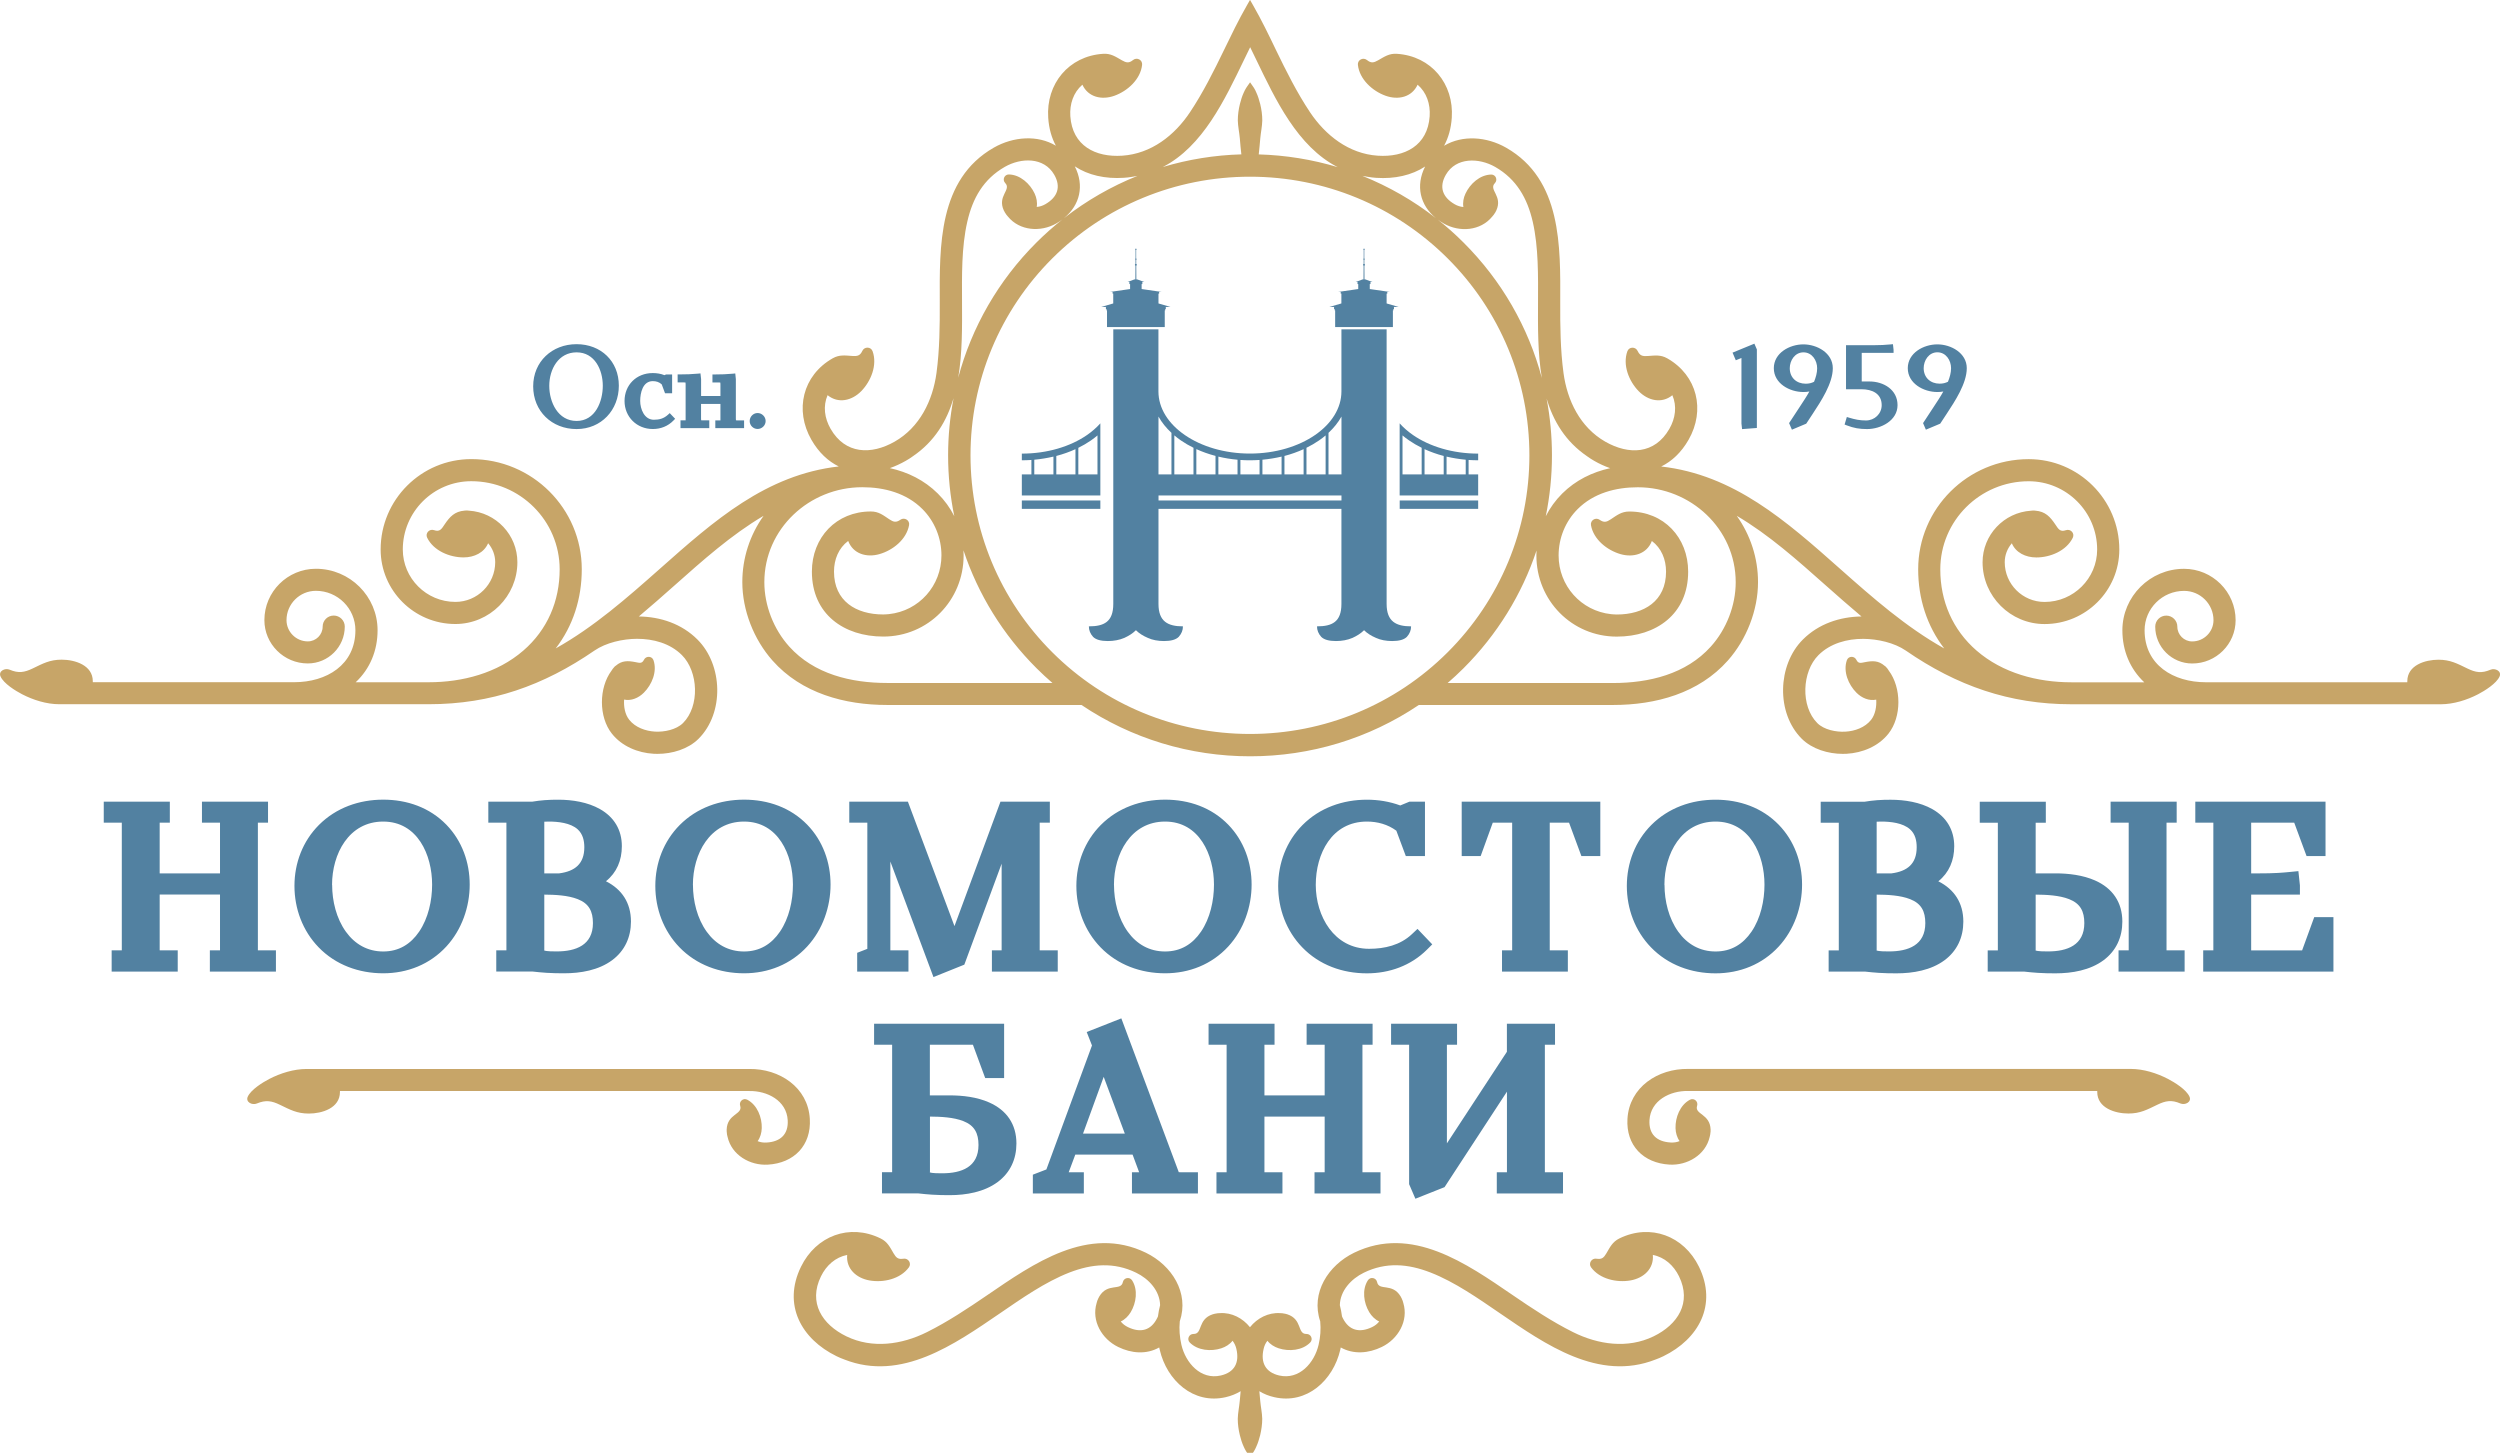 <svg width="265" height="154" viewBox="0 0 265 154" fill="none" xmlns="http://www.w3.org/2000/svg">
<g clip-path="url(#clip0_2053_1518)">
<path fill-rule="evenodd" clip-rule="evenodd" d="M206.488 40.456C206.671 40.005 206.813 39.515 206.813 39.029C206.813 38.194 206.27 37.343 205.362 37.343C204.453 37.343 203.91 38.204 203.91 39.029C203.91 40.021 204.626 40.668 205.6 40.668C205.93 40.668 206.204 40.608 206.493 40.461M192.293 40.461C192.476 40.011 192.618 39.52 192.618 39.034C192.618 38.199 192.075 37.349 191.166 37.349C190.258 37.349 189.715 38.209 189.715 39.034C189.715 40.026 190.425 40.673 191.405 40.673C191.735 40.673 192.009 40.613 192.298 40.466L192.293 40.461ZM58.222 40.896C58.222 42.622 59.136 44.621 61.12 44.621C63.105 44.621 63.896 42.556 63.896 40.886C63.896 39.216 63.049 37.349 61.12 37.349C59.192 37.349 58.222 39.15 58.222 40.896ZM79.467 44.631C79.467 44.17 79.843 43.781 80.304 43.781C80.766 43.781 81.157 44.17 81.157 44.631C81.157 45.092 80.766 45.471 80.304 45.471C79.843 45.471 79.467 45.097 79.467 44.631ZM74.311 41.979H76.366V40.755C76.366 40.724 76.366 40.582 76.356 40.557C76.331 40.542 76.199 40.542 76.168 40.542H75.519V39.692H75.777C76.412 39.692 77.046 39.672 77.68 39.611L77.939 39.585L78 40.188V44.353C78 44.383 78 44.525 78.01 44.55C78.036 44.565 78.168 44.56 78.198 44.56H78.873V45.385H75.823V44.56H76.366V42.814H74.311V44.348C74.311 44.378 74.311 44.52 74.321 44.545C74.346 44.56 74.478 44.555 74.509 44.555H75.184V45.38H72.133V44.555H72.676V40.749C72.676 40.719 72.676 40.577 72.666 40.552C72.641 40.537 72.509 40.537 72.478 40.537H71.829V39.687H72.088C72.722 39.687 73.356 39.666 73.991 39.606L74.25 39.58L74.316 40.183V41.974L74.311 41.979ZM70.443 39.763L70.601 39.692H71.245V41.686H70.494L70.144 40.744C69.875 40.496 69.56 40.4 69.195 40.4C68.129 40.4 67.86 41.655 67.86 42.5C67.86 43.346 68.291 44.494 69.312 44.494C69.9 44.494 70.362 44.363 70.804 43.963L70.992 43.791L71.565 44.393L71.392 44.57C70.804 45.178 70.037 45.476 69.195 45.476C67.505 45.476 66.201 44.196 66.201 42.505C66.201 40.815 67.449 39.545 69.195 39.545C69.616 39.545 70.042 39.611 70.433 39.768L70.443 39.763ZM205.996 41.498C205.788 41.539 205.57 41.554 205.357 41.554C203.905 41.554 202.225 40.653 202.225 39.029C202.225 37.404 203.91 36.503 205.357 36.503C206.803 36.503 208.478 37.414 208.478 39.029C208.478 40.643 207.219 42.536 206.356 43.852L205.661 44.909L204.144 45.547L203.844 44.849L204.996 43.093C205.341 42.566 205.692 42.045 205.996 41.493V41.498ZM197.343 37.404V40.436H198.16C199.662 40.436 201.139 41.306 201.139 42.946C201.139 44.586 199.373 45.481 197.911 45.481C197.094 45.481 196.516 45.38 195.749 45.087L195.526 45.001L195.765 44.201L196.013 44.277C196.632 44.464 197.14 44.57 197.795 44.57C198.703 44.57 199.459 43.862 199.459 42.946C199.459 41.706 198.424 41.261 197.333 41.261H195.678V36.589H198.728C199.287 36.589 199.84 36.564 200.393 36.508L200.652 36.483L200.718 37.085V37.404H197.348H197.343ZM191.796 41.498C191.588 41.539 191.369 41.554 191.156 41.554C189.705 41.554 188.025 40.653 188.025 39.029C188.025 37.404 189.71 36.503 191.156 36.503C192.603 36.503 194.277 37.414 194.277 39.029C194.277 40.643 193.019 42.536 192.156 43.852L191.461 44.909L189.943 45.547L189.644 44.849L190.796 43.093C191.141 42.566 191.491 42.045 191.796 41.493V41.498ZM184.594 37.946L183.995 38.189L183.65 37.379L185.964 36.428L186.228 37.04V45.365L184.66 45.486L184.594 44.904V37.946ZM56.517 40.952C56.517 38.33 58.522 36.483 61.115 36.483C63.709 36.483 65.597 38.295 65.597 40.881C65.597 43.467 63.734 45.481 61.115 45.481C58.496 45.481 56.517 43.584 56.517 40.952Z" fill="#5281A1"/>
<path fill-rule="evenodd" clip-rule="evenodd" d="M215.781 94.829V100.624C215.781 100.654 215.781 100.74 215.766 100.745C216.004 100.851 216.781 100.851 217.085 100.851C219.136 100.851 220.938 100.183 220.938 97.85C220.938 96.611 220.521 95.775 219.329 95.31C218.283 94.9 216.933 94.839 215.781 94.829ZM198.926 92.577H200.505C202.17 92.359 203.169 91.57 203.169 89.809C203.169 89.105 203.017 88.412 202.474 87.916C201.708 87.218 200.378 87.086 199.388 87.086C199.236 87.086 199.079 87.091 198.926 87.101V92.577ZM198.926 94.829V100.624C198.926 100.654 198.926 100.74 198.911 100.745C199.15 100.851 199.926 100.851 200.231 100.851C202.281 100.851 204.083 100.183 204.083 97.85C204.083 96.611 203.667 95.775 202.474 95.31C201.429 94.9 200.079 94.839 198.926 94.829ZM176.438 93.797C176.438 95.512 176.885 97.354 177.895 98.761C178.854 100.092 180.199 100.857 181.854 100.857C183.508 100.857 184.762 100.082 185.665 98.751C186.629 97.329 187.035 95.472 187.035 93.771C187.035 90.614 185.487 87.086 181.849 87.086C178.21 87.086 176.428 90.517 176.428 93.797H176.438ZM118.084 93.797C118.084 95.512 118.531 97.354 119.541 98.761C120.5 100.092 121.845 100.857 123.499 100.857C125.154 100.857 126.407 100.082 127.311 98.751C128.275 97.329 128.681 95.472 128.681 93.771C128.681 90.614 127.138 87.086 123.499 87.086C119.86 87.086 118.079 90.517 118.079 93.797H118.084ZM73.453 93.797C73.453 95.512 73.9 97.354 74.91 98.761C75.869 100.092 77.214 100.857 78.868 100.857C80.523 100.857 81.776 100.082 82.68 98.751C83.644 97.329 84.05 95.472 84.05 93.771C84.05 90.614 82.507 87.086 78.868 87.086C75.229 87.086 73.448 90.517 73.448 93.797H73.453ZM57.695 92.577H59.273C60.938 92.359 61.938 91.57 61.938 89.809C61.938 89.105 61.78 88.412 61.242 87.916C60.476 87.218 59.146 87.086 58.157 87.086C58.004 87.086 57.847 87.091 57.695 87.101V92.577ZM57.695 94.829V100.624C57.695 100.654 57.695 100.74 57.679 100.745C57.918 100.851 58.694 100.851 58.999 100.851C61.049 100.851 62.851 100.183 62.851 97.85C62.851 96.611 62.435 95.775 61.242 95.31C60.197 94.9 58.847 94.839 57.695 94.829ZM35.207 93.797C35.207 95.512 35.653 97.354 36.663 98.761C37.622 100.092 38.967 100.857 40.622 100.857C42.276 100.857 43.53 100.082 44.433 98.751C45.398 97.329 45.804 95.472 45.804 93.771C45.804 90.614 44.261 87.086 40.617 87.086C36.973 87.086 35.197 90.517 35.197 93.797H35.207ZM114.8 120.163H119.231L116.993 114.146L114.8 120.163ZM98.575 118.362V124.146C98.575 124.177 98.575 124.263 98.56 124.268C98.799 124.374 99.57 124.369 99.874 124.369C101.92 124.369 103.721 123.706 103.721 121.373C103.721 120.133 103.305 119.303 102.118 118.838C101.077 118.428 99.727 118.367 98.575 118.357V118.362ZM243.187 87.203H238.624V92.577H239.553C240.188 92.577 240.817 92.567 241.451 92.531C241.908 92.506 242.36 92.466 242.817 92.42L243.629 92.339L243.791 93.847V94.829H238.624V100.629C238.624 100.664 238.624 100.7 238.624 100.74C238.655 100.74 238.685 100.74 238.711 100.74H244.024L245.308 97.218H247.344V102.987H233.539V100.735H234.615V87.314C234.615 87.278 234.615 87.243 234.615 87.203C234.585 87.203 234.554 87.203 234.529 87.203H232.702V84.976H246.506V90.745H244.496L243.187 87.203ZM225.637 87.203C225.607 87.203 225.576 87.203 225.551 87.203H223.724V84.976H230.728V87.203H229.652V100.624C229.652 100.659 229.652 100.695 229.652 100.735C229.682 100.735 229.712 100.735 229.738 100.735H231.57V102.987H224.566V100.735H225.642V87.314C225.642 87.278 225.642 87.243 225.642 87.203H225.637ZM215.781 87.203V92.577H217.877C219.273 92.577 220.775 92.759 222.059 93.321C223.927 94.141 224.967 95.639 224.967 97.689C224.967 99.343 224.318 100.786 222.978 101.783C221.541 102.85 219.633 103.174 217.877 103.174C217.263 103.174 216.644 103.164 216.03 103.124C215.532 103.093 215.035 103.043 214.538 102.987H210.696V100.74H211.772V87.319C211.772 87.284 211.772 87.248 211.772 87.207C211.741 87.207 211.711 87.207 211.685 87.207H209.853V84.981H216.857V87.207H215.781V87.203ZM205.463 93.417C207.153 94.267 208.113 95.71 208.113 97.689C208.113 99.343 207.463 100.786 206.123 101.783C204.687 102.85 202.779 103.174 201.023 103.174C200.403 103.174 199.789 103.164 199.17 103.124C198.673 103.093 198.175 103.043 197.678 102.987H193.836V100.74H194.912V87.319C194.912 87.284 194.912 87.248 194.912 87.207C194.882 87.207 194.851 87.207 194.826 87.207H192.994V84.981H197.658C198.099 84.91 198.541 84.849 198.982 84.819C199.454 84.783 199.931 84.773 200.408 84.773C201.895 84.773 203.53 85.031 204.834 85.77C206.331 86.621 207.148 87.977 207.148 89.698C207.148 91.206 206.605 92.501 205.458 93.422L205.463 93.417ZM172.444 93.913C172.444 91.494 173.322 89.176 175.038 87.451C176.855 85.629 179.301 84.768 181.849 84.768C184.396 84.768 186.777 85.603 188.553 87.43C190.207 89.136 191.019 91.418 191.019 93.771C191.019 96.125 190.187 98.549 188.548 100.33C186.802 102.228 184.417 103.174 181.849 103.174C179.281 103.174 176.814 102.289 175.002 100.416C173.312 98.67 172.444 96.327 172.444 93.913ZM166.313 87.203H164.273V100.624C164.273 100.659 164.273 100.695 164.273 100.735C164.304 100.735 164.334 100.735 164.36 100.735H166.192V102.987H159.213V100.735H160.289V87.203H158.234L156.95 90.745H154.94V84.976H169.633V90.745H167.628L166.319 87.203H166.313ZM148.434 85.376L149.403 84.976H151.047V90.745H149.017L148.012 88.053C147.104 87.385 146.018 87.086 144.891 87.086C141.171 87.086 139.471 90.492 139.471 93.797C139.471 97.101 141.405 100.573 145.125 100.573C146.779 100.573 148.423 100.188 149.657 99.025L150.256 98.463L151.819 100.102L151.25 100.669C149.555 102.36 147.271 103.174 144.891 103.174C142.303 103.174 139.846 102.294 138.035 100.416C136.345 98.67 135.487 96.327 135.487 93.913C135.487 91.499 136.355 89.176 138.07 87.451C139.887 85.624 142.338 84.768 144.891 84.768C146.104 84.768 147.297 84.961 148.434 85.381V85.376ZM114.095 93.908C114.095 91.489 114.973 89.171 116.688 87.445C118.505 85.624 120.952 84.763 123.499 84.763C126.047 84.763 128.427 85.598 130.204 87.425C131.853 89.131 132.67 91.413 132.67 93.766C132.67 96.12 131.838 98.544 130.199 100.325C128.453 102.223 126.067 103.169 123.499 103.169C120.931 103.169 118.465 102.284 116.653 100.411C114.963 98.665 114.095 96.322 114.095 93.908ZM94.378 100.735C94.409 100.735 94.439 100.735 94.464 100.735H96.296V102.987H90.861V100.998L91.937 100.578V87.314C91.937 87.278 91.937 87.243 91.937 87.203C91.906 87.203 91.876 87.203 91.851 87.203H90.023V84.976H96.236L101.174 98.169L106.051 84.976H111.283V87.203H110.207V100.624C110.207 100.659 110.207 100.695 110.207 100.735C110.238 100.735 110.268 100.735 110.294 100.735H112.121V102.987H105.142V100.735H106.173V91.55L102.219 102.253L98.946 103.569L94.378 91.322V100.624C94.378 100.659 94.378 100.695 94.378 100.735ZM69.464 93.908C69.464 91.489 70.342 89.171 72.057 87.445C73.874 85.624 76.321 84.763 78.868 84.763C81.416 84.763 83.796 85.598 85.573 87.425C87.227 89.131 88.039 91.413 88.039 93.766C88.039 96.12 87.207 98.544 85.567 100.325C83.822 102.223 81.436 103.169 78.868 103.169C76.3 103.169 73.834 102.284 72.022 100.411C70.332 98.665 69.464 96.322 69.464 93.908ZM64.231 93.412C65.921 94.262 66.881 95.705 66.881 97.683C66.881 99.338 66.231 100.781 64.891 101.778C63.455 102.845 61.547 103.169 59.791 103.169C59.172 103.169 58.557 103.159 57.938 103.119C57.441 103.088 56.944 103.038 56.446 102.982H52.604V100.735H53.68V87.314C53.68 87.278 53.68 87.243 53.68 87.203C53.65 87.203 53.619 87.203 53.594 87.203H51.762V84.976H56.426C56.867 84.905 57.309 84.844 57.751 84.814C58.228 84.778 58.7 84.768 59.177 84.768C60.664 84.768 62.298 85.026 63.602 85.765C65.099 86.615 65.916 87.972 65.916 89.692C65.916 91.201 65.373 92.496 64.226 93.417L64.231 93.412ZM31.212 93.908C31.212 91.489 32.085 89.171 33.806 87.445C35.623 85.624 38.069 84.763 40.617 84.763C43.164 84.763 45.545 85.598 47.321 87.425C48.975 89.131 49.788 91.413 49.788 93.766C49.788 96.12 48.955 98.544 47.316 100.325C45.57 102.223 43.185 103.169 40.617 103.169C38.049 103.169 35.582 102.284 33.77 100.411C32.08 98.665 31.212 96.322 31.212 93.908ZM163.766 124.258C163.796 124.258 163.827 124.258 163.852 124.258H165.679V126.505H158.66V124.258H159.736V115.715L153.123 125.837L150.032 127.066L149.367 125.523V110.852C149.367 110.816 149.367 110.781 149.367 110.74C149.337 110.74 149.307 110.74 149.281 110.74H147.454V108.513H154.448V110.74H153.372V121.196L159.731 111.489V108.513H164.832V110.74H163.756V124.141C163.756 124.177 163.756 124.212 163.756 124.253L163.766 124.258ZM134.025 124.258C134.056 124.258 134.086 124.258 134.112 124.258H135.939V126.505H128.945V124.258H130.021V110.857C130.021 110.821 130.021 110.786 130.021 110.745C129.99 110.745 129.96 110.745 129.935 110.745H128.108V108.519H135.101V110.745H134.03V116.11H140.415V110.857C140.415 110.821 140.415 110.786 140.415 110.745C140.384 110.745 140.354 110.745 140.329 110.745H138.502V108.519H145.495V110.745H144.419V124.146C144.419 124.182 144.419 124.217 144.419 124.258C144.45 124.258 144.48 124.258 144.505 124.258H146.333V126.505H139.339V124.258H140.415V118.357H134.03V124.146C134.03 124.182 134.03 124.217 134.03 124.258H134.025ZM110.918 123.959L115.75 110.821L115.191 109.394L118.861 107.947L124.809 123.873C124.839 123.959 124.9 124.146 124.951 124.253C125.017 124.258 125.108 124.258 125.154 124.258H126.981V126.505H119.987V124.258H120.749L120.053 122.385H113.983L113.283 124.258C113.308 124.258 113.339 124.258 113.364 124.258H114.887V126.505H109.482V124.516L110.923 123.959H110.918ZM103.123 110.745H98.565V116.11H100.661C102.057 116.11 103.554 116.287 104.838 116.854C106.706 117.674 107.741 119.166 107.741 121.211C107.741 122.861 107.091 124.303 105.751 125.295C104.32 126.358 102.412 126.687 100.661 126.687C100.047 126.687 99.428 126.677 98.814 126.636C98.316 126.606 97.819 126.555 97.327 126.5H93.49V124.253H94.566V110.852C94.566 110.816 94.566 110.781 94.566 110.74C94.535 110.74 94.505 110.74 94.48 110.74H92.653V108.513H106.437V114.278H104.432L103.128 110.74L103.123 110.745ZM16.926 87.203V92.577H23.321V87.314C23.321 87.278 23.321 87.243 23.321 87.203C23.29 87.203 23.26 87.203 23.234 87.203H21.407V84.976H28.411V87.203H27.335V100.624C27.335 100.659 27.335 100.695 27.335 100.735C27.366 100.735 27.396 100.735 27.421 100.735H29.248V102.987H22.245V100.735H23.321V94.824H16.926V100.624C16.926 100.659 16.926 100.695 16.926 100.735C16.956 100.735 16.987 100.735 17.012 100.735H18.839V102.987H11.835V100.735H12.911V87.314C12.911 87.278 12.911 87.243 12.911 87.203C12.881 87.203 12.851 87.203 12.825 87.203H10.998V84.976H18.002V87.203H16.926Z" fill="#5281A1"/>
<path fill-rule="evenodd" clip-rule="evenodd" d="M153.443 27.379C147.87 21.822 140.379 18.73 132.497 18.73C124.616 18.73 117.125 21.822 111.552 27.379C105.98 32.936 102.874 40.406 102.874 48.265C102.874 56.124 105.975 63.594 111.552 69.151C117.125 74.708 124.616 77.8 132.497 77.8C140.379 77.8 147.87 74.708 153.443 69.151C159.015 63.594 162.116 56.124 162.116 48.265C162.116 40.406 159.015 32.936 153.443 27.379ZM134.35 142.117C134.147 142.365 134.015 142.664 133.944 142.983C133.604 144.43 134.137 145.463 135.593 145.802C137.725 146.293 139.324 144.466 139.77 142.553C139.963 141.733 140.024 140.903 139.943 140.063C138.918 137.036 140.8 134.121 143.536 132.79C149.636 129.825 155.452 133.939 160.35 137.284C162.4 138.686 164.522 140.098 166.745 141.206C169.404 142.532 172.53 142.988 175.281 141.652C177.849 140.402 179.341 138.089 177.976 135.29C177.408 134.131 176.443 133.261 175.2 133.023C175.332 134.476 174.241 135.478 172.83 135.726C171.373 135.979 169.567 135.584 168.653 134.339C168.343 133.914 168.714 133.337 169.232 133.423C169.795 133.514 170.003 133.317 170.272 132.861C170.663 132.198 170.917 131.636 171.658 131.272C174.956 129.663 178.494 131.009 180.087 134.268C182.062 138.307 180.062 141.94 176.311 143.762C176.042 143.894 175.763 144.01 175.484 144.111C169.45 146.48 163.801 142.492 159.025 139.228C156.736 137.664 154.224 135.893 151.631 134.885C149.246 133.959 146.921 133.757 144.566 134.906C143.237 135.554 142.054 136.809 142.024 138.352C142.125 138.742 142.201 139.137 142.252 139.536C142.272 139.587 142.298 139.643 142.323 139.693C142.978 141.034 144.104 141.318 145.444 140.67C145.739 140.528 145.997 140.331 146.195 140.078C145.754 139.875 145.394 139.511 145.14 139.091C144.551 138.114 144.348 136.712 144.998 135.71C145.262 135.306 145.876 135.432 145.972 135.903C146.175 136.874 147.581 135.948 148.464 137.416C148.494 137.461 148.515 137.512 148.54 137.563C148.55 137.578 148.56 137.593 148.571 137.613C148.581 137.639 148.591 137.664 148.591 137.669C148.657 137.801 148.718 137.962 148.753 138.124C149.322 140.012 148.195 141.94 146.475 142.775C145.059 143.464 143.47 143.59 142.12 142.831C142.1 142.922 142.085 143.008 142.064 143.094C141.318 146.303 138.522 148.899 135.066 148.099C134.507 147.973 133.974 147.765 133.492 147.467C133.528 147.806 133.553 148.15 133.584 148.489C133.639 149.122 133.782 149.749 133.797 150.392C133.797 150.979 133.71 151.556 133.579 152.123C133.472 152.532 133.345 152.968 133.167 153.347C133.101 153.499 133.01 153.696 132.914 153.843L132.797 154.015H132.208L132.091 153.843C131.995 153.696 131.904 153.504 131.833 153.347C131.655 152.968 131.523 152.532 131.422 152.123C131.285 151.561 131.203 150.979 131.203 150.392C131.219 149.749 131.361 149.122 131.416 148.489C131.447 148.145 131.477 147.806 131.508 147.467C131.026 147.76 130.493 147.968 129.935 148.099C126.478 148.899 123.682 146.303 122.936 143.094C122.916 143.008 122.895 142.917 122.875 142.831C121.525 143.595 119.936 143.469 118.52 142.775C116.8 141.94 115.673 140.012 116.242 138.124C116.277 137.957 116.338 137.801 116.404 137.669C116.404 137.664 116.414 137.639 116.424 137.613C116.435 137.598 116.44 137.578 116.455 137.563C116.48 137.512 116.501 137.466 116.531 137.416C117.414 135.943 118.825 136.874 119.023 135.903C119.119 135.437 119.733 135.311 119.997 135.71C120.647 136.712 120.444 138.114 119.855 139.091C119.601 139.511 119.241 139.875 118.8 140.078C118.998 140.331 119.261 140.528 119.551 140.67C120.891 141.323 122.017 141.039 122.672 139.693C122.697 139.643 122.718 139.592 122.743 139.536C122.794 139.137 122.87 138.742 122.971 138.352C122.941 136.804 121.758 135.548 120.429 134.906C118.074 133.762 115.749 133.964 113.364 134.885C110.771 135.893 108.258 137.664 105.97 139.228C101.189 142.492 95.545 146.48 89.511 144.111C89.232 144.01 88.953 143.894 88.684 143.762C84.938 141.94 82.933 138.307 84.908 134.268C86.501 131.009 90.034 129.658 93.338 131.272C94.084 131.636 94.332 132.198 94.723 132.861C94.992 133.317 95.2 133.514 95.763 133.423C96.276 133.337 96.652 133.914 96.342 134.339C95.428 135.589 93.622 135.984 92.165 135.726C90.759 135.478 89.668 134.476 89.8 133.023C88.557 133.266 87.587 134.131 87.024 135.29C85.654 138.089 87.146 140.402 89.719 141.652C92.47 142.988 95.596 142.532 98.255 141.206C100.478 140.098 102.6 138.686 104.65 137.284C109.548 133.939 115.364 129.825 121.464 132.79C124.2 134.121 126.082 137.031 125.057 140.063C124.976 140.898 125.042 141.733 125.23 142.553C125.676 144.466 127.28 146.298 129.407 145.802C130.868 145.463 131.396 144.435 131.056 142.983C130.985 142.669 130.848 142.37 130.65 142.117C130.356 142.502 129.919 142.77 129.452 142.922C128.366 143.276 126.95 143.16 126.113 142.305C125.778 141.96 126.037 141.389 126.514 141.399C127.509 141.419 126.915 139.845 128.554 139.314C128.61 139.299 128.661 139.288 128.711 139.273C128.727 139.268 128.747 139.263 128.762 139.258C128.782 139.258 128.803 139.248 128.823 139.248C128.98 139.212 129.143 139.192 129.305 139.192C130.559 139.106 131.731 139.724 132.497 140.685C133.264 139.724 134.436 139.111 135.69 139.192C135.852 139.192 136.02 139.212 136.172 139.248C136.192 139.248 136.213 139.253 136.238 139.258C136.258 139.258 136.273 139.268 136.289 139.273C136.339 139.283 136.395 139.293 136.446 139.314C138.08 139.845 137.486 141.419 138.481 141.399C138.958 141.389 139.222 141.955 138.882 142.305C138.05 143.16 136.634 143.276 135.543 142.922C135.076 142.77 134.639 142.502 134.345 142.117H134.35ZM178.042 120.963C177.758 120.574 177.621 120.078 177.606 119.587C177.575 118.448 178.083 117.122 179.138 116.57C179.565 116.348 180.037 116.758 179.895 117.208C179.59 118.155 181.275 118.033 181.326 119.749C181.326 119.804 181.326 119.86 181.321 119.911C181.321 119.931 181.321 119.951 181.321 119.971C181.321 119.997 181.316 120.022 181.31 120.027C181.3 120.174 181.275 120.341 181.229 120.503C180.798 122.421 178.859 123.559 176.961 123.448C174.185 123.286 172.348 121.409 172.51 118.6C172.708 115.229 175.743 113.261 178.94 113.306H225.81C225.81 113.306 225.845 113.306 225.865 113.306C227.21 113.306 228.621 113.752 229.804 114.364C230.504 114.728 231.758 115.498 232.088 116.252C232.336 116.813 231.621 117.178 231.118 116.965C230.174 116.565 229.555 116.677 228.677 117.102C227.596 117.623 226.87 118.033 225.607 118.033C224.206 118.033 222.308 117.451 222.308 115.751C222.308 115.715 222.308 115.68 222.308 115.644H178.925C177.017 115.609 174.967 116.651 174.845 118.731C174.758 120.224 175.601 121.019 177.088 121.105C177.413 121.125 177.738 121.08 178.032 120.958L178.042 120.963ZM36.034 115.649C36.034 115.685 36.034 115.72 36.034 115.756C36.034 117.461 34.136 118.038 32.74 118.038C31.476 118.038 30.75 117.628 29.669 117.107C28.791 116.682 28.172 116.576 27.228 116.97C26.726 117.183 26.01 116.818 26.259 116.257C26.589 115.508 27.842 114.733 28.543 114.369C29.725 113.757 31.141 113.316 32.486 113.311C32.507 113.311 32.522 113.311 32.542 113.311H79.411C82.609 113.266 85.649 115.234 85.841 118.605C86.004 121.414 84.167 123.291 81.391 123.453C79.492 123.564 77.549 122.431 77.122 120.508C77.072 120.346 77.046 120.179 77.041 120.032C77.041 120.027 77.036 120.002 77.031 119.971C77.031 119.951 77.031 119.931 77.031 119.911C77.031 119.855 77.021 119.804 77.026 119.749C77.077 118.033 78.762 118.155 78.457 117.208C78.31 116.758 78.787 116.343 79.213 116.57C80.274 117.127 80.781 118.448 80.746 119.587C80.731 120.078 80.594 120.569 80.309 120.963C80.604 121.085 80.934 121.13 81.254 121.11C82.74 121.024 83.583 120.229 83.497 118.736C83.375 116.657 81.325 115.614 79.416 115.649H36.029H36.034ZM162.872 58.356C161.319 63.012 158.69 67.283 155.133 70.836C154.59 71.378 154.026 71.899 153.448 72.4H170.972C174.789 72.4 178.717 71.464 181.351 68.533C183.001 66.701 183.985 64.181 183.985 61.717C183.985 56.059 179.214 51.651 173.606 51.651C171.267 51.651 168.917 52.273 167.227 53.968C165.928 55.269 165.212 57.045 165.212 58.877C165.212 62.081 167.582 64.758 170.779 65.102C170.977 65.117 171.18 65.138 171.383 65.138C174.251 65.138 176.601 63.721 176.601 60.598C176.601 59.308 176.114 58.103 175.098 57.344C174.576 58.71 173.155 59.13 171.784 58.741C170.363 58.331 168.912 57.192 168.643 55.669C168.551 55.153 169.14 54.798 169.561 55.097C170.028 55.426 170.302 55.34 170.744 55.046C171.389 54.621 171.861 54.227 172.688 54.221C176.362 54.211 178.945 56.974 178.945 60.598C178.945 65.097 175.55 67.481 171.378 67.481C166.618 67.481 162.857 63.645 162.857 58.883C162.857 58.71 162.857 58.533 162.872 58.361V58.356ZM102.128 58.356C102.138 58.528 102.143 58.705 102.143 58.877C102.143 63.64 98.382 67.476 93.627 67.476C89.455 67.476 86.06 65.092 86.06 60.593C86.06 56.969 88.648 54.211 92.317 54.216C93.145 54.216 93.622 54.616 94.261 55.041C94.703 55.335 94.977 55.421 95.444 55.092C95.87 54.793 96.459 55.148 96.362 55.664C96.088 57.187 94.642 58.331 93.221 58.736C91.845 59.13 90.424 58.705 89.907 57.339C88.892 58.098 88.404 59.303 88.404 60.593C88.404 63.721 90.754 65.133 93.622 65.133C93.825 65.133 94.028 65.112 94.226 65.097C97.423 64.758 99.793 62.081 99.793 58.872C99.793 57.04 99.078 55.264 97.778 53.963C96.088 52.268 93.738 51.645 91.399 51.645C85.791 51.645 81.02 56.048 81.02 61.712C81.02 64.176 82.005 66.696 83.654 68.528C86.288 71.459 90.216 72.395 94.033 72.395H111.557C110.979 71.894 110.415 71.373 109.872 70.831C106.31 67.278 103.686 63.007 102.133 58.351L102.128 58.356ZM131.584 16.367C131.518 15.805 131.467 15.238 131.422 14.671C131.366 14.039 131.224 13.411 131.208 12.768C131.208 12.181 131.29 11.6 131.427 11.038C131.528 10.628 131.66 10.193 131.838 9.813C131.909 9.656 132 9.464 132.097 9.317L132.213 9.145L132.508 8.725L132.802 9.145L132.919 9.317C133.015 9.459 133.107 9.656 133.172 9.813C133.35 10.188 133.477 10.628 133.584 11.038C133.721 11.604 133.802 12.181 133.802 12.768C133.787 13.411 133.644 14.039 133.589 14.671C133.538 15.238 133.492 15.805 133.426 16.367C136.294 16.448 139.1 16.908 141.795 17.718C137.527 15.527 135.213 10.577 133.162 6.331C132.949 5.891 132.736 5.446 132.518 5.005C132.3 5.446 132.086 5.886 131.873 6.331C129.823 10.567 127.514 15.511 123.261 17.703C125.94 16.898 128.737 16.443 131.594 16.362L131.584 16.367ZM112.801 23.113C115.181 21.256 117.795 19.758 120.571 18.644C120.393 18.68 120.211 18.71 120.023 18.74C119.733 18.791 119.434 18.831 119.129 18.846C117.165 18.978 115.343 18.573 113.927 17.632C114.968 19.677 114.47 21.736 112.796 23.113H112.801ZM101.564 40.061C102.996 34.677 105.833 29.727 109.867 25.704C110.74 24.833 111.659 24.019 112.613 23.259C112.415 23.411 112.197 23.553 111.968 23.685C110.309 24.631 108.076 24.479 106.832 22.946C106.716 22.824 106.619 22.683 106.543 22.556C106.543 22.556 106.523 22.536 106.508 22.506C106.497 22.49 106.492 22.475 106.487 22.455C106.457 22.409 106.431 22.364 106.406 22.313C105.685 20.759 107.243 20.117 106.553 19.403C106.218 19.064 106.462 18.482 106.944 18.492C108.142 18.518 109.187 19.479 109.669 20.512C109.877 20.957 109.974 21.458 109.893 21.934C110.212 21.913 110.527 21.807 110.806 21.645C112.095 20.906 112.496 19.818 111.75 18.523C110.664 16.63 108.228 16.706 106.518 17.683C104.244 18.983 103.102 21.008 102.534 23.497C101.909 26.205 101.965 29.267 101.975 32.035C101.986 34.616 102.016 37.415 101.569 40.056L101.564 40.061ZM94.322 49.621C96.215 50.036 97.976 50.897 99.402 52.309C100.118 53.017 100.707 53.832 101.153 54.712C100.722 52.612 100.499 50.456 100.499 48.27C100.499 46.22 100.696 44.196 101.077 42.217C100.356 44.631 99.067 46.797 96.768 48.361C96.53 48.533 96.276 48.7 96.012 48.847C95.459 49.161 94.891 49.424 94.322 49.621ZM163.933 42.222C164.314 44.201 164.507 46.225 164.507 48.275C164.507 50.461 164.283 52.617 163.852 54.717C164.299 53.837 164.887 53.022 165.598 52.314C167.019 50.902 168.785 50.041 170.678 49.626C170.11 49.429 169.541 49.171 168.988 48.852C168.729 48.705 168.475 48.538 168.237 48.366C165.938 46.802 164.649 44.641 163.928 42.222H163.933ZM152.382 23.259C153.341 24.019 154.26 24.833 155.133 25.709C159.168 29.732 162.005 34.682 163.436 40.066C162.989 37.43 163.02 34.626 163.03 32.045C163.04 29.277 163.091 26.21 162.471 23.508C161.898 21.018 160.756 18.993 158.487 17.693C156.777 16.716 154.341 16.64 153.255 18.533C152.514 19.828 152.91 20.916 154.204 21.655C154.483 21.817 154.798 21.918 155.118 21.944C155.036 21.463 155.133 20.962 155.341 20.522C155.823 19.484 156.868 18.528 158.066 18.502C158.548 18.492 158.787 19.069 158.457 19.413C157.762 20.127 159.325 20.765 158.604 22.323C158.579 22.374 158.553 22.419 158.528 22.465C158.523 22.48 158.513 22.5 158.503 22.516C158.487 22.541 158.472 22.561 158.467 22.566C158.391 22.693 158.295 22.834 158.178 22.956C156.929 24.489 154.701 24.641 153.042 23.695C152.808 23.563 152.59 23.416 152.387 23.265L152.382 23.259ZM151.062 17.652C149.652 18.578 147.835 18.983 145.886 18.852C145.586 18.831 145.287 18.796 144.993 18.745C144.795 18.715 144.602 18.685 144.414 18.644C147.195 19.758 149.819 21.261 152.204 23.123C150.53 21.751 150.032 19.697 151.062 17.652ZM153.093 15.441C155.021 14.292 157.579 14.474 159.655 15.658C165.557 19.029 165.405 26.119 165.385 32.05C165.374 34.525 165.4 37.07 165.73 39.53C166.126 42.47 167.506 45.299 170.16 46.818C172.647 48.235 175.393 48.174 176.951 45.461C177.595 44.343 177.773 43.057 177.271 41.893C176.144 42.814 174.692 42.48 173.698 41.463C172.667 40.406 171.977 38.695 172.5 37.237C172.678 36.742 173.363 36.726 173.586 37.197C173.83 37.713 174.109 37.774 174.637 37.739C175.408 37.688 176.017 37.577 176.733 37.986C179.92 39.798 180.788 43.483 178.986 46.62C178.215 47.966 177.215 48.898 176.088 49.449C183.797 50.325 189.304 55.198 195.059 60.305C198.531 63.382 202.032 66.463 206.087 68.736C204.255 66.347 203.327 63.452 203.327 60.35C203.327 53.908 208.579 48.67 215.04 48.67C220.339 48.67 224.647 52.966 224.647 58.25C224.647 62.607 221.095 66.15 216.725 66.15C213.101 66.15 210.153 63.209 210.153 59.596C210.153 56.711 212.411 54.318 215.289 54.135C215.355 54.13 215.421 54.115 215.497 54.115C215.532 54.115 215.563 54.115 215.598 54.12C215.614 54.12 215.629 54.12 215.644 54.12C215.68 54.12 215.71 54.12 215.746 54.13C216.806 54.216 217.314 54.773 217.872 55.603C218.187 56.074 218.374 56.418 218.989 56.2C219.481 56.028 219.948 56.529 219.714 57.005C219.034 58.386 217.329 59.09 215.852 59.09C214.715 59.09 213.67 58.579 213.254 57.587C212.777 58.144 212.502 58.847 212.502 59.596C212.502 61.919 214.396 63.807 216.725 63.807C219.795 63.807 222.298 61.312 222.298 58.25C222.298 54.257 219.039 51.013 215.04 51.013C209.874 51.013 205.671 55.203 205.671 60.355C205.671 63.715 206.971 66.757 209.523 68.969C212.284 71.357 215.969 72.324 219.562 72.324H227.292C225.774 70.897 224.972 68.959 224.972 66.813C224.972 63.22 227.906 60.294 231.509 60.294C234.524 60.294 236.975 62.739 236.975 65.74C236.975 68.27 234.909 70.335 232.372 70.33C230.21 70.33 228.454 68.579 228.454 66.423C228.454 65.775 228.982 65.254 229.626 65.254C230.271 65.254 230.798 65.78 230.798 66.423C230.798 67.288 231.504 67.992 232.372 67.992C233.615 67.992 234.63 66.98 234.63 65.74C234.63 64.029 233.235 62.633 231.514 62.633C229.205 62.633 227.327 64.505 227.327 66.808C227.327 70.497 230.392 72.319 233.818 72.319H255.174C255.174 72.284 255.174 72.248 255.174 72.213C255.174 70.507 257.073 69.93 258.473 69.93C259.737 69.93 260.463 70.34 261.544 70.861C262.422 71.287 263.041 71.393 263.985 70.993C264.487 70.78 265.203 71.145 264.954 71.707C264.624 72.456 263.371 73.23 262.671 73.594C261.488 74.207 260.077 74.647 258.732 74.652C258.712 74.652 258.697 74.652 258.676 74.652H219.577C212.98 74.652 207.412 72.683 202.027 68.969C200.794 68.118 199.003 67.729 197.521 67.719C195.79 67.709 194.009 68.194 192.755 69.444C191.004 71.19 190.842 74.859 192.638 76.651C193.349 77.359 194.628 77.612 195.602 77.557C196.612 77.501 197.683 77.122 198.333 76.307C198.784 75.735 198.926 74.905 198.881 74.161C198.125 74.318 197.353 73.994 196.79 73.432C195.932 72.577 195.353 71.185 195.765 69.991C195.922 69.525 196.561 69.5 196.775 69.94C196.983 70.371 197.252 70.274 197.663 70.193C198.48 70.031 199.109 70.006 199.764 70.573C199.789 70.583 199.825 70.608 199.865 70.644C199.881 70.659 199.891 70.674 199.901 70.684C199.906 70.689 199.916 70.694 199.921 70.704C200.033 70.816 200.129 70.942 200.21 71.084C201.565 72.891 201.586 75.988 200.175 77.769C199.109 79.111 197.429 79.804 195.744 79.9C195.607 79.905 195.465 79.91 195.328 79.91C193.795 79.91 192.095 79.409 190.989 78.311C188.248 75.578 188.406 70.482 191.106 67.79C192.775 66.124 195.019 65.376 197.318 65.345C196.034 64.267 194.775 63.154 193.516 62.04C190.583 59.439 187.517 56.686 184.097 54.677C185.548 56.721 186.35 59.151 186.35 61.701C186.35 64.687 185.132 67.784 183.153 70.016C180.077 73.488 175.504 74.728 170.988 74.728H150.398C145.104 78.291 138.907 80.168 132.518 80.168C126.128 80.168 119.931 78.291 114.638 74.728H94.048C89.536 74.728 84.958 73.488 81.883 70.016C79.903 67.784 78.686 64.687 78.686 61.701C78.686 59.151 79.487 56.716 80.939 54.677C77.518 56.691 74.448 59.439 71.519 62.04C70.261 63.154 69.007 64.267 67.718 65.345C70.017 65.376 72.265 66.124 73.93 67.79C76.63 70.482 76.787 75.573 74.047 78.311C72.94 79.414 71.24 79.91 69.707 79.91C69.57 79.91 69.428 79.91 69.291 79.9C67.606 79.804 65.927 79.111 64.861 77.769C63.445 75.993 63.47 72.896 64.825 71.084C64.906 70.947 65.003 70.821 65.115 70.704C65.125 70.694 65.135 70.689 65.135 70.684C65.14 70.674 65.155 70.659 65.17 70.639C65.211 70.603 65.246 70.578 65.272 70.568C65.927 70.001 66.556 70.026 67.373 70.188C67.784 70.269 68.053 70.365 68.261 69.935C68.474 69.5 69.114 69.525 69.271 69.986C69.682 71.185 69.103 72.572 68.246 73.427C67.683 73.989 66.911 74.318 66.155 74.156C66.104 74.905 66.246 75.735 66.703 76.302C67.347 77.112 68.424 77.491 69.433 77.552C70.403 77.607 71.682 77.354 72.397 76.646C74.194 74.854 74.031 71.185 72.281 69.439C71.027 68.189 69.246 67.709 67.515 67.714C66.038 67.719 64.242 68.113 63.008 68.964C57.618 72.673 52.056 74.647 45.458 74.647H6.334C6.334 74.647 6.298 74.647 6.278 74.647C4.933 74.647 3.522 74.201 2.34 73.589C1.639 73.225 0.386 72.456 0.056 71.701C-0.193 71.14 0.523 70.775 1.025 70.988C1.969 71.388 2.588 71.276 3.466 70.856C4.547 70.335 5.273 69.925 6.537 69.925C7.938 69.925 9.836 70.507 9.836 72.207C9.836 72.243 9.836 72.278 9.836 72.314H31.182C34.602 72.314 37.673 70.492 37.673 66.803C37.673 64.5 35.795 62.627 33.486 62.627C31.771 62.627 30.37 64.019 30.37 65.735C30.37 66.975 31.385 67.987 32.628 67.987C33.496 67.987 34.202 67.283 34.202 66.418C34.202 65.77 34.729 65.249 35.374 65.249C36.019 65.249 36.546 65.775 36.546 66.418C36.546 68.574 34.79 70.325 32.628 70.325C30.091 70.325 28.025 68.265 28.025 65.735C28.025 62.729 30.476 60.289 33.486 60.289C37.089 60.289 40.023 63.209 40.023 66.808C40.023 68.959 39.221 70.897 37.703 72.319H45.433C49.031 72.319 52.711 71.352 55.472 68.964C58.029 66.752 59.324 63.711 59.324 60.35C59.324 55.198 55.121 51.008 49.955 51.008C45.951 51.008 42.697 54.257 42.697 58.245C42.697 61.307 45.2 63.802 48.27 63.802C50.599 63.802 52.492 61.914 52.492 59.591C52.492 58.842 52.218 58.133 51.741 57.582C51.32 58.574 50.275 59.085 49.143 59.085C47.666 59.085 45.961 58.386 45.281 57C45.047 56.529 45.514 56.023 46.007 56.195C46.62 56.413 46.808 56.069 47.123 55.598C47.676 54.773 48.189 54.211 49.249 54.125C49.285 54.12 49.316 54.115 49.351 54.115C49.366 54.115 49.381 54.115 49.397 54.115C49.427 54.115 49.463 54.11 49.498 54.11C49.579 54.11 49.64 54.125 49.706 54.13C52.584 54.313 54.842 56.701 54.842 59.591C54.842 63.204 51.894 66.145 48.27 66.145C43.9 66.145 40.348 62.602 40.348 58.245C40.348 52.961 44.657 48.665 49.955 48.665C56.416 48.665 61.668 53.903 61.668 60.345C61.668 63.447 60.745 66.342 58.907 68.731C62.963 66.459 66.465 63.377 69.936 60.3C75.691 55.193 81.198 50.32 88.907 49.444C87.78 48.892 86.78 47.961 86.009 46.615C84.207 43.477 85.075 39.793 88.262 37.981C88.983 37.572 89.592 37.683 90.358 37.733C90.886 37.769 91.17 37.708 91.409 37.192C91.627 36.721 92.317 36.736 92.495 37.232C93.018 38.69 92.328 40.395 91.297 41.458C90.302 42.475 88.856 42.814 87.724 41.888C87.222 43.052 87.4 44.333 88.044 45.456C89.602 48.164 92.348 48.23 94.835 46.812C97.494 45.294 98.869 42.465 99.27 39.525C99.6 37.065 99.626 34.525 99.615 32.045C99.595 26.109 99.443 19.024 105.34 15.653C107.421 14.464 109.994 14.287 111.923 15.446C111.471 14.611 111.187 13.624 111.111 12.485C110.867 8.892 113.283 5.941 116.927 5.704C117.754 5.648 118.251 6.012 118.921 6.392C119.383 6.655 119.662 6.721 120.104 6.362C120.51 6.033 121.119 6.346 121.063 6.873C120.896 8.411 119.525 9.646 118.135 10.147C116.79 10.633 115.343 10.304 114.734 8.978C113.775 9.803 113.369 11.038 113.455 12.323C113.669 15.441 116.105 16.696 118.967 16.503C122.022 16.296 124.504 14.358 126.148 11.883C127.524 9.818 128.661 7.541 129.742 5.309C130.513 3.715 131.285 2.116 132.168 0.577L132.503 -0.01L132.838 0.577C133.721 2.116 134.492 3.715 135.258 5.309C136.339 7.541 137.476 9.818 138.852 11.883C140.501 14.352 142.978 16.296 146.033 16.503C148.895 16.696 151.331 15.441 151.545 12.323C151.631 11.038 151.225 9.803 150.266 8.978C149.657 10.304 148.21 10.633 146.865 10.147C145.475 9.646 144.104 8.406 143.937 6.873C143.881 6.351 144.49 6.038 144.896 6.362C145.343 6.721 145.617 6.655 146.079 6.392C146.749 6.012 147.246 5.648 148.073 5.704C151.717 5.941 154.133 8.892 153.889 12.485C153.813 13.614 153.529 14.601 153.082 15.431L153.093 15.441Z" fill="#C7A568"/>
<path fill-rule="evenodd" clip-rule="evenodd" d="M150.697 50.289H148.667V46.154C148.89 46.342 149.124 46.524 149.373 46.691C149.784 46.974 150.225 47.232 150.697 47.465M153.032 50.289H151.002V47.612C151.636 47.9 152.311 48.143 153.032 48.331V50.294V50.289ZM155.366 50.289H153.336V48.401C153.986 48.553 154.666 48.665 155.366 48.73V50.289ZM156.686 50.289H155.671V48.756C156.006 48.776 156.346 48.791 156.686 48.791V48.083C153.981 48.083 151.54 47.329 149.779 46.114C149.241 45.739 148.764 45.325 148.363 44.874V52.521H156.686V50.294V50.289ZM114.303 50.289H116.333V46.154C116.11 46.342 115.876 46.524 115.628 46.696C115.217 46.979 114.775 47.237 114.303 47.47V50.294V50.289ZM111.969 50.289H113.999V47.612C113.369 47.9 112.689 48.143 111.969 48.331V50.294V50.289ZM109.634 50.289H111.664V48.401C111.014 48.553 110.334 48.665 109.634 48.73V50.289ZM108.314 50.289H109.329V48.756C108.995 48.776 108.66 48.791 108.314 48.791V48.083C111.02 48.083 113.461 47.329 115.222 46.114C115.76 45.739 116.237 45.325 116.638 44.874V52.521H108.314V50.294V50.289ZM116.638 53.943H108.314V53.047H116.638V53.943ZM156.686 53.943H148.368V53.047H156.686V53.943ZM142.196 52.516H122.804V53.047H142.196V52.516ZM140.821 50.289H142.196V44.155C141.851 44.778 141.384 45.355 140.821 45.881V50.289ZM138.486 50.289H140.516V46.154C140.293 46.342 140.06 46.524 139.811 46.691C139.4 46.974 138.958 47.232 138.486 47.465V50.289ZM136.152 50.289H138.182V47.612C137.547 47.9 136.872 48.143 136.152 48.331V50.294V50.289ZM133.817 50.289H135.847V48.401C135.198 48.553 134.518 48.665 133.817 48.73V50.289ZM131.483 50.289H133.513V48.756C133.178 48.776 132.843 48.791 132.498 48.791C132.153 48.791 131.818 48.781 131.483 48.756V50.289ZM129.148 50.289H131.178V48.73C130.478 48.67 129.798 48.558 129.148 48.401V50.289ZM126.813 50.289H128.844V48.325C128.128 48.138 127.448 47.895 126.813 47.607V50.284V50.289ZM124.479 50.289H126.509V47.465C126.037 47.232 125.595 46.974 125.184 46.691C124.936 46.519 124.702 46.342 124.479 46.149V50.284V50.289ZM122.799 50.289H124.174V45.881C123.611 45.355 123.144 44.778 122.799 44.155V50.289ZM123.515 32.758V32.905H123.464V34.666H117.343V32.905H117.292V32.758H117.226V32.536H116.724L118.003 32.166V31.119H117.932V30.942H117.678L117.932 30.906V30.896H118.003L119.789 30.638V30.112H119.713V29.889H119.52L120.256 29.616H120.348L120.358 28.163C120.322 28.148 120.297 28.113 120.297 28.067C120.297 28.022 120.322 27.986 120.363 27.971V27.541C120.363 27.541 120.322 27.5 120.322 27.47C120.322 27.44 120.343 27.409 120.368 27.399V26.498C120.368 26.498 120.327 26.463 120.327 26.427C120.327 26.387 120.363 26.352 120.404 26.352C120.444 26.352 120.48 26.382 120.48 26.427C120.48 26.458 120.459 26.483 120.434 26.498V27.399C120.469 27.414 120.485 27.44 120.485 27.47C120.485 27.5 120.464 27.531 120.439 27.541V27.971C120.48 27.986 120.505 28.022 120.505 28.067C120.505 28.113 120.48 28.148 120.444 28.163L120.454 29.616H120.546L121.282 29.889H121.089V30.112H121.013V30.638L122.799 30.896H122.87V30.906L123.124 30.942H122.87V31.119H122.799V32.166L124.078 32.536H123.575V32.758H123.51H123.515ZM147.698 32.758V32.905H147.647V34.666H141.526V32.905H141.476V32.758H141.41V32.536H140.907L142.186 32.166V31.119H142.115V30.942H141.856L142.115 30.906V30.896H142.186L143.973 30.638V30.112H143.896V29.889H143.704L144.44 29.616H144.531L144.541 28.163C144.505 28.148 144.48 28.113 144.48 28.067C144.48 28.022 144.505 27.986 144.546 27.971V27.541C144.546 27.541 144.505 27.5 144.505 27.47C144.505 27.44 144.526 27.409 144.551 27.399V26.498C144.551 26.498 144.511 26.463 144.511 26.427C144.511 26.387 144.546 26.352 144.587 26.352C144.627 26.352 144.663 26.382 144.663 26.427C144.663 26.458 144.643 26.483 144.617 26.498V27.399C144.653 27.414 144.668 27.44 144.668 27.47C144.668 27.5 144.648 27.531 144.622 27.541V27.971C144.663 27.986 144.688 28.022 144.688 28.067C144.688 28.113 144.663 28.148 144.627 28.163L144.637 29.616H144.729L145.465 29.889H145.272V30.112H145.196V30.638L146.982 30.896H147.053V30.906L147.312 30.942H147.053V31.119H146.982V32.166L148.261 32.536H147.759V32.758H147.693H147.698ZM122.799 34.909H118.008V64.019C118.008 65.922 117.018 66.393 115.42 66.393C115.42 66.802 115.567 67.172 115.866 67.506C116.166 67.805 116.683 67.951 117.429 67.951C118.064 67.951 118.658 67.84 119.18 67.617C119.663 67.395 120.074 67.136 120.409 66.802C120.744 67.136 121.155 67.395 121.672 67.617C122.154 67.84 122.753 67.951 123.383 67.951C124.129 67.951 124.646 67.805 124.946 67.506C125.245 67.172 125.392 66.802 125.392 66.393C123.814 66.393 122.799 65.892 122.799 64.019V53.938H142.191V64.019C142.191 65.922 141.202 66.393 139.603 66.393C139.603 66.802 139.75 67.172 140.049 67.506C140.349 67.805 140.867 67.951 141.613 67.951C142.247 67.951 142.841 67.84 143.364 67.617C143.846 67.395 144.257 67.136 144.592 66.802C144.927 67.136 145.338 67.395 145.855 67.617C146.338 67.84 146.937 67.951 147.566 67.951C148.312 67.951 148.83 67.805 149.129 67.506C149.428 67.172 149.576 66.802 149.576 66.393C147.997 66.393 146.982 65.892 146.982 64.019V34.909H142.191V41.493C142.191 43.285 141.125 44.92 139.4 46.109C137.639 47.324 135.198 48.078 132.493 48.078C129.787 48.078 127.346 47.324 125.585 46.109C123.86 44.92 122.794 43.285 122.794 41.493V34.909H122.799Z" fill="#5281A1"/>
</g>
<defs>
<clipPath id="clip0_2053_1518">
<rect width="265" height="154" fill="white"/>
</clipPath>
</defs>
</svg>
